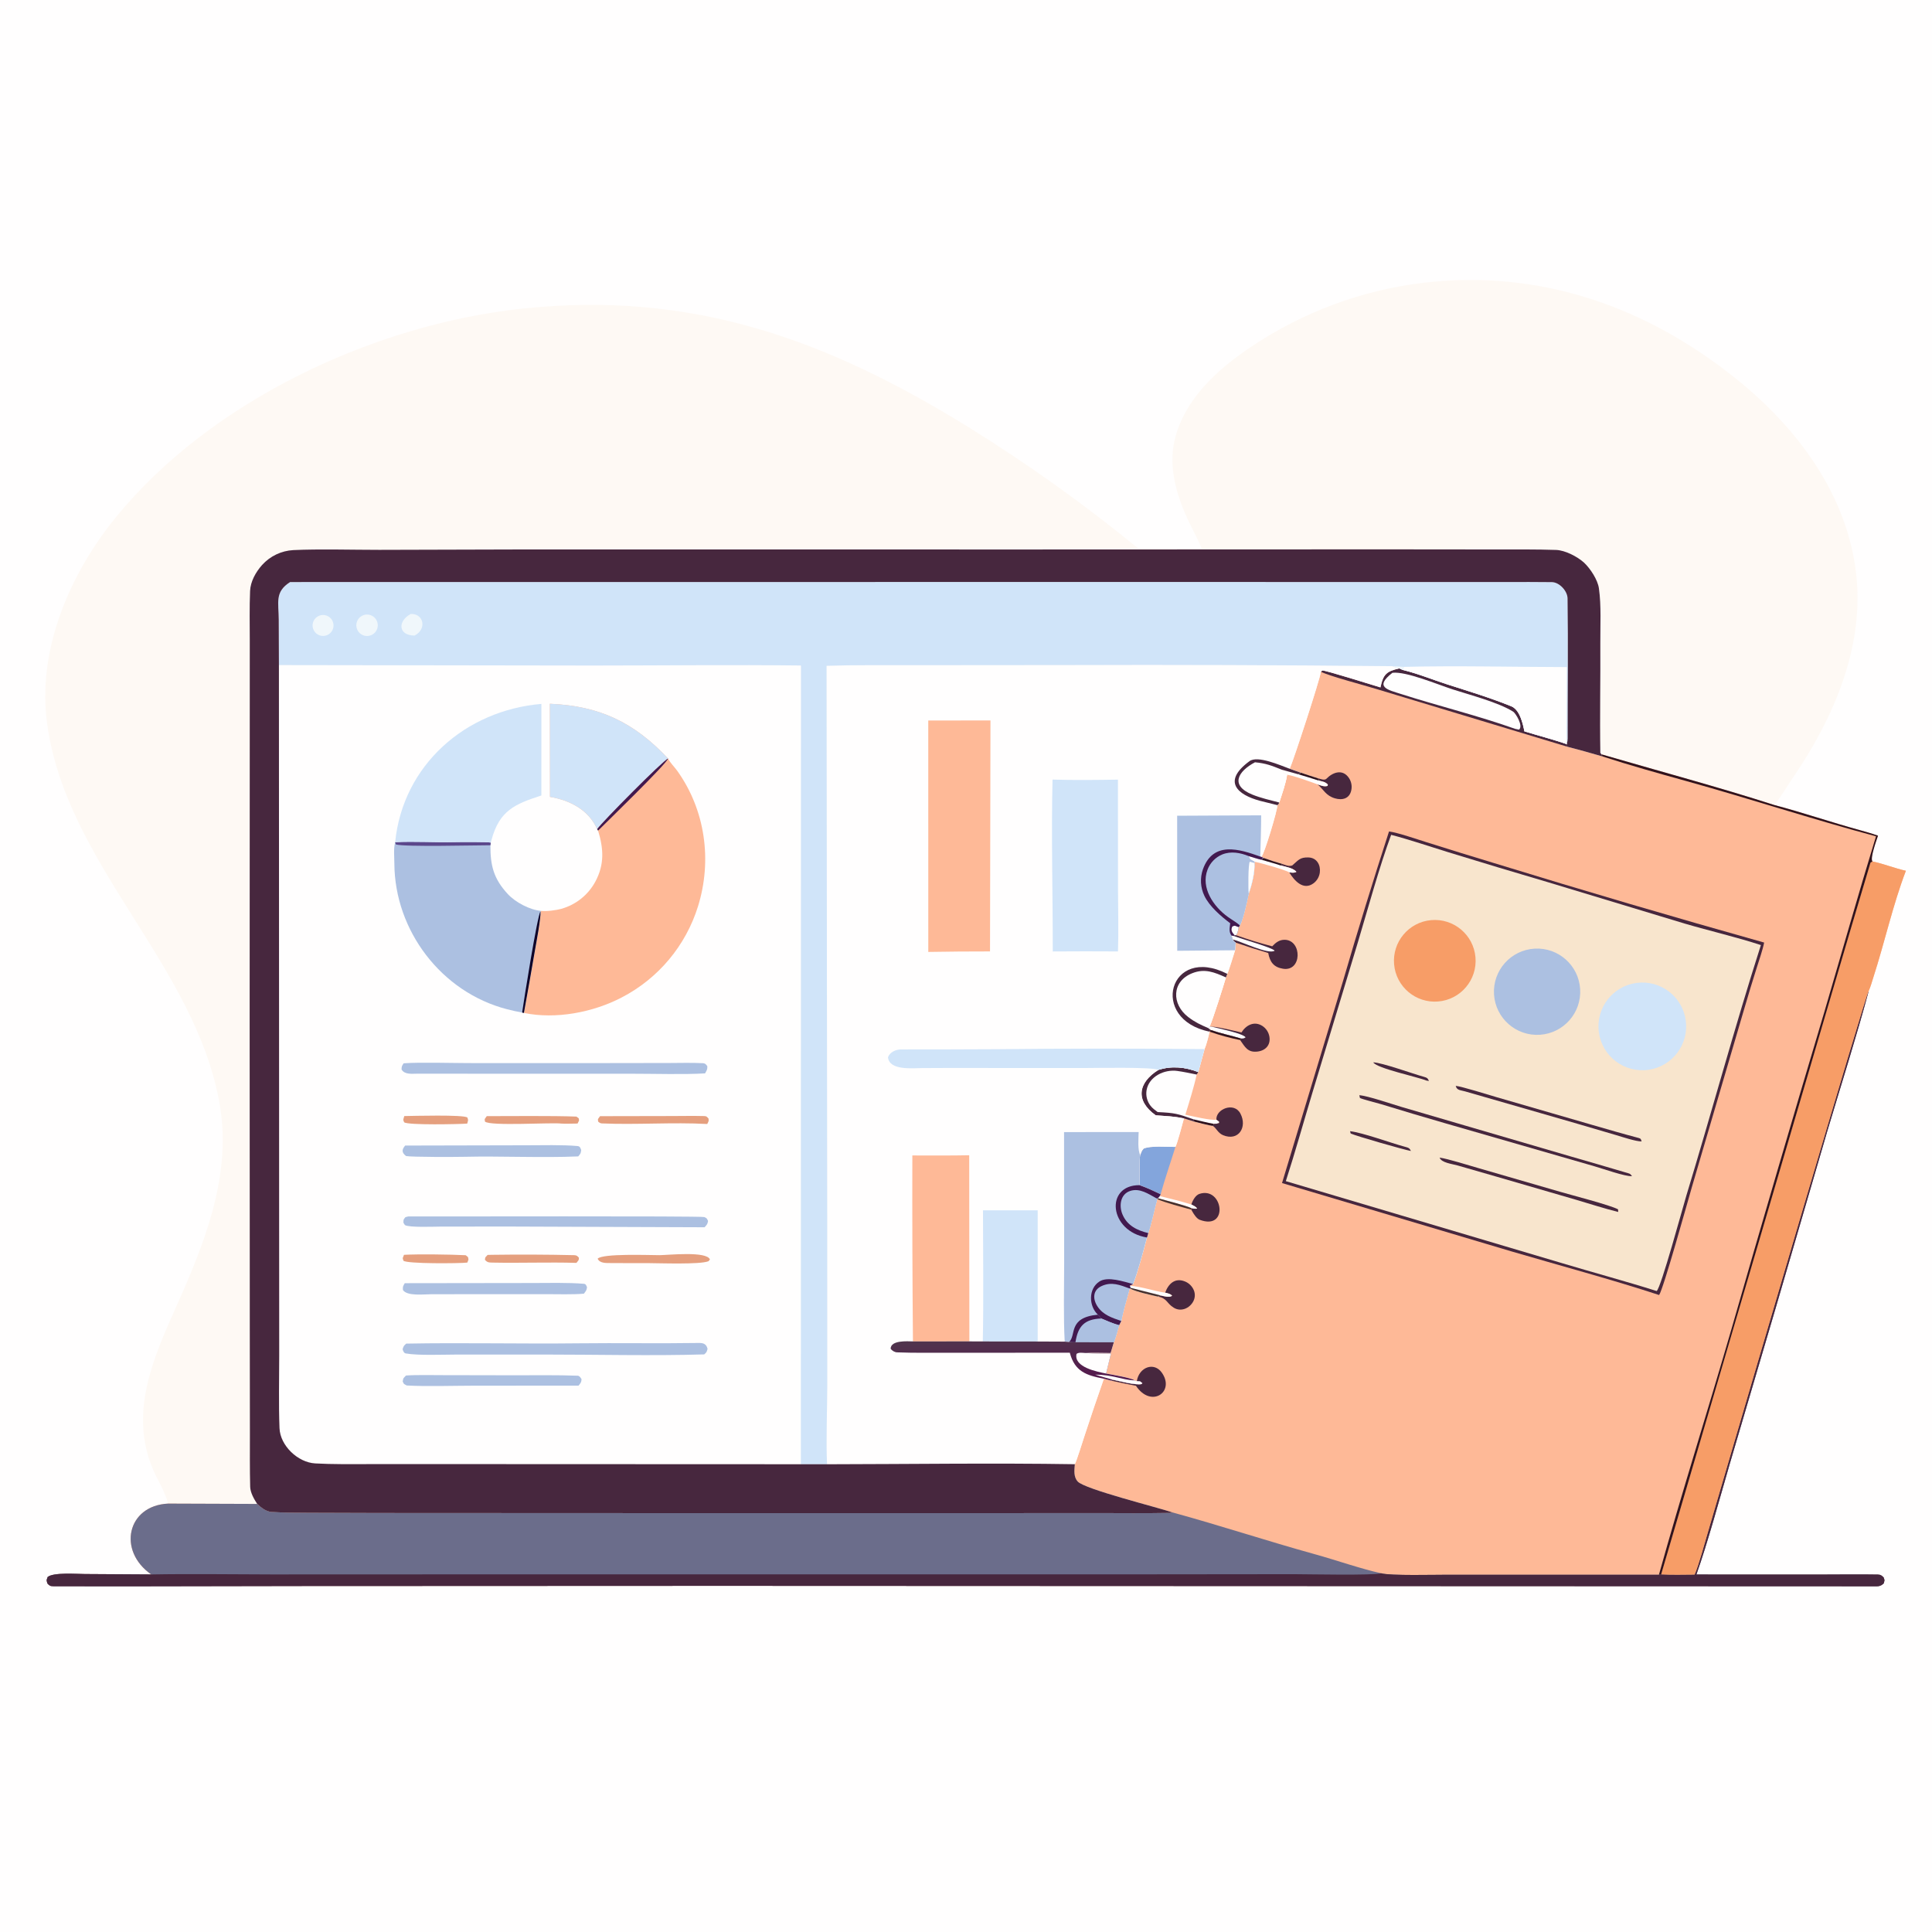 <?xml version="1.0" encoding="utf-8" ?><svg xmlns="http://www.w3.org/2000/svg" xmlns:xlink="http://www.w3.org/1999/xlink" width="1024" height="1024" viewBox="0 0 1024 1024"><path fill="#FFFEFE" d="M0 0L1024 0L1024 1024L0 1024L0 0Z"/><path fill="#FEF9F4" d="M636.901 290.796C635.27 286.396 632.576 281.697 630.549 277.466C623.98 263.76 618.933 248.029 622.677 232.837C627.983 211.305 645.385 195.719 662.904 183.968C690.377 165.44 721.879 153.741 754.786 149.843C816.376 142.684 872.74 162.558 920.523 201.047C952.9 227.127 979.294 262.495 983.878 304.818C988.045 343.29 971.727 380.699 950.544 411.821C947.617 416.121 943.436 422.977 940.456 426.689C955.537 430.657 970.499 435.812 985.565 439.935C988.742 440.804 992.289 441.83 995.386 442.934C994.599 445.322 991.076 454.895 992.422 456.582C998.39 457.795 1004.18 460.236 1010.15 461.528C1003.16 479.905 998.908 499.457 992.86 518.169C992.101 520.519 991.5 522.882 990.469 525.133C984.077 549.001 975.594 575.757 968.462 599.619L941.657 691.466L916.65 776.377C911.499 794.037 905.153 817.512 899.118 834.532L965.001 834.547C974.992 834.551 985.307 834.375 995.32 834.56C996.898 834.59 997.336 835.141 998.36 836.038C998.987 838.072 998.924 837.05 998.421 839.222C996.422 841.116 995.121 840.743 992.221 840.765L382.095 840.53L160.705 840.621L67.157 840.781C54.275 840.748 41.338 840.769 28.45 840.743C26.539 840.739 26.177 840.381 25.084 839.229C24.602 836.98 24.552 838.059 25.236 835.868C28.197 833.299 40.62 834.246 44.919 834.271L80.191 834.489C62.147 821.979 67.348 797.973 89.119 796.943C88.01 792.86 85.754 788.122 83.754 784.362C67.873 754.496 78.602 725.659 91.504 696.843C106.941 662.366 123.081 625.006 116.564 586.091C103.945 510.734 33.333 457.153 24.62 380.6C20.398 342.43 37.744 303.096 61.631 273.894C112.013 212.303 198.274 172.032 276.442 163.619C366.467 153.931 437.804 179.701 513.373 226.432C544.77 245.909 574.861 267.415 603.455 290.813L602.997 290.81C614.298 290.886 625.6 290.881 636.901 290.796Z"/><path fill="#FEB997" d="M741.667 354.281L743.444 355.075C750.915 356.805 759.785 360.403 767.293 362.801C778.53 366.392 790.199 369.93 801.08 374.378C805.51 376.188 807.152 383.463 807.971 387.631C814.064 389.53 825.231 392.467 830.624 394.524L830.572 395.73C836.86 397.376 843.124 399.11 849.363 400.931L848.805 399.808C878.439 408.463 911.312 417.267 940.456 426.689C955.537 430.657 970.499 435.812 985.565 439.935C988.742 440.804 992.289 441.83 995.386 442.934C994.599 445.322 991.076 454.895 992.422 456.582C998.39 457.795 1004.18 460.236 1010.15 461.528C1003.16 479.905 998.908 499.457 992.86 518.169C992.101 520.519 991.5 522.882 990.469 525.133C984.077 549.001 975.594 575.757 968.462 599.619L941.657 691.466L916.65 776.377C911.499 794.037 905.153 817.512 899.118 834.532L965.001 834.547C974.992 834.551 985.307 834.375 995.32 834.56C996.898 834.59 997.336 835.141 998.36 836.038C998.987 838.072 998.924 837.05 998.421 839.222C996.422 841.116 995.121 840.743 992.221 840.765L382.095 840.53L160.705 840.621L67.157 840.781C54.275 840.748 41.338 840.769 28.45 840.743C26.539 840.739 26.177 840.381 25.084 839.229C24.602 836.98 24.552 838.059 25.236 835.868C28.197 833.299 40.62 834.246 44.919 834.271L80.191 834.489C62.147 821.979 67.348 797.973 89.119 796.943L136.315 797.112C138.408 799.072 141.034 801.179 143.997 801.369C150.322 801.773 156.993 801.753 163.332 801.802L201.397 801.925L320.82 801.983L518.633 801.998L581.519 801.958C594.22 801.978 607.006 802.116 619.701 801.88C620.404 801.866 620.94 801.788 621.625 801.665C613.232 798.809 574.923 789.331 571.211 785.227C568.923 782.696 569.438 779.178 569.686 776.064C570.816 773.76 573.785 764.136 574.793 761.089C578.11 750.936 581.539 740.821 585.08 730.744C586.405 731.104 587.907 731.558 589.223 731.822L589.469 731.193C593.444 731.977 601.672 734.288 605.114 733.575L605.46 733.07C603.776 731.863 604.699 732.24 602.539 732.021L600.874 731.625L601.035 731.455C599.641 730.339 588.917 728.503 586.266 728.016L588.821 717.477C584.193 717.445 579.876 717.431 575.245 717.115C579.198 716.901 584.595 717.089 588.653 717.111L590.352 711.449C591.337 709.175 592.501 704.779 593.162 702.374L594.281 700.153C595.133 695.662 597.487 687.505 598.739 682.933L598.982 682.989L599.276 682.572L598.759 681.451L600.543 680.581C602.786 675.256 606.381 661.734 607.925 655.899L608.591 653.57C610.299 648.581 611.873 640.937 613.35 635.535L613.027 635.178L613.698 635.088L614.679 633.933L615.154 633.004C611.125 631.095 608.073 629.656 603.901 628.158C604.127 625.123 603.675 614.14 604.372 612.197C604.936 610.697 605.084 609.973 606.177 608.775C610.052 607.162 618.253 607.924 623.001 607.887C623.919 606.36 626.857 595.256 627.521 592.783C621.458 591.525 618.555 591.645 612.547 591.13C601.629 583.362 603.149 573.844 613.972 567.082C621.003 564.795 628.249 565.532 635.111 568.227L638.436 556.042C639.468 553.719 640.548 549.283 641.103 546.796L641.572 545.871L640.391 544.904L641.181 544.02C642.962 539.898 648.445 522.589 649.765 518.048L650.483 516.167C651.479 514.058 653.786 506.28 654.629 503.663L654.948 499.598C653.965 498.949 654.009 499.02 653.437 497.997L652.692 495.87L653.986 496.077L654.291 495.606L655.147 495.662C656.102 494.457 656.193 493.08 656.589 491.452L657.168 490.466C658.999 487.137 661.071 477.426 661.844 473.596C663.459 469.144 665.226 462.175 664.862 457.423L664.929 456.743C662.446 455.244 662.642 455.903 661.868 453.76C663.499 454.238 667.083 455.404 668.595 455.686L669.653 454.693L668.551 454.177C670.011 453.026 677.338 428.707 677.015 426.73C677.796 426.214 677.535 426.34 678.03 425.355C679.294 421.496 681.699 414.574 682.159 410.708C680.092 409.975 680.284 409.666 679.315 407.918L688.155 410.388L689.427 409.529C687.478 408.886 685.503 408.154 683.566 407.463C685.491 403.293 699.639 359.999 700.116 356.028L700.846 355.386C702.443 355.2 727.701 363.148 731.671 364.345C733.151 357.301 734.914 355.805 741.667 354.281Z"/><path fill="#6B6D8B" d="M898.183 834.549C900.31 829.78 903.543 817.873 905.154 812.36L916.875 772.31C923.233 750.682 989.095 525.935 990.469 525.133C984.077 549.001 975.594 575.757 968.462 599.619L941.657 691.466L916.65 776.377C911.499 794.037 905.153 817.512 899.118 834.532L965.001 834.547C974.992 834.551 985.307 834.375 995.32 834.56C996.898 834.59 997.336 835.141 998.36 836.038C998.987 838.072 998.924 837.05 998.421 839.222C996.422 841.116 995.121 840.743 992.221 840.765L382.095 840.53L160.705 840.621L67.157 840.781C54.275 840.748 41.338 840.769 28.45 840.743C26.539 840.739 26.177 840.381 25.084 839.229C24.602 836.98 24.552 838.059 25.236 835.868C28.197 833.299 40.62 834.246 44.919 834.271L80.191 834.489C62.147 821.979 67.348 797.973 89.119 796.943L136.315 797.112C138.408 799.072 141.034 801.179 143.997 801.369C150.322 801.773 156.993 801.753 163.332 801.802L201.397 801.925L320.82 801.983L518.633 801.998L581.519 801.958C594.22 801.978 607.006 802.116 619.701 801.88C620.404 801.866 620.94 801.788 621.625 801.665C646.75 808.547 671.804 816.827 696.947 823.786C708.182 826.896 720.876 831.395 732.027 833.865C736.647 835.269 761.26 834.61 767.531 834.644L879.264 834.65L880.446 834.456C886.198 834.751 892.392 834.589 898.183 834.549Z"/><path fill="#47273E" d="M898.183 834.549C900.31 829.78 903.543 817.873 905.154 812.36L916.875 772.31C923.233 750.682 989.095 525.935 990.469 525.133C984.077 549.001 975.594 575.757 968.462 599.619L941.657 691.466L916.65 776.377C911.499 794.037 905.153 817.512 899.118 834.532L965.001 834.547C974.992 834.551 985.307 834.375 995.32 834.56C996.898 834.59 997.336 835.141 998.36 836.038C998.987 838.072 998.924 837.05 998.421 839.222C996.422 841.116 995.121 840.743 992.221 840.765L382.095 840.53L160.705 840.621L67.157 840.781C54.275 840.748 41.338 840.769 28.45 840.743C26.539 840.739 26.177 840.381 25.084 839.229C24.602 836.98 24.552 838.059 25.236 835.868C28.197 833.299 40.62 834.246 44.919 834.271L80.191 834.489C101.155 834.104 122.953 834.452 143.979 834.482L247.469 834.441L601.646 834.435L685.848 834.348C692.839 834.361 728.215 835.108 732.027 833.865C736.647 835.269 761.26 834.61 767.531 834.644L879.264 834.65L880.446 834.456C886.198 834.751 892.392 834.589 898.183 834.549Z"/><path fill="#F79D67" d="M992.422 456.582C998.39 457.795 1004.18 460.236 1010.15 461.528C1003.16 479.905 998.908 499.457 992.86 518.169C992.101 520.519 991.5 522.882 990.469 525.133C989.095 525.935 923.233 750.682 916.875 772.31L905.154 812.36C903.543 817.873 900.31 829.78 898.183 834.549C892.392 834.589 886.198 834.751 880.446 834.456L970.205 528.844C975.869 509.584 985.267 477.562 991.403 457.199C991.742 456.994 992.082 456.788 992.422 456.582Z"/><path fill="#47273E" d="M741.667 354.281L743.444 355.075C750.915 356.805 759.785 360.403 767.293 362.801C778.53 366.392 790.199 369.93 801.08 374.378C805.51 376.188 807.152 383.463 807.971 387.631C814.064 389.53 825.231 392.467 830.624 394.524L830.572 395.73L729.606 365.21C723.46 363.286 704.234 358.268 700.116 356.028L700.846 355.386C702.443 355.2 727.701 363.148 731.671 364.345C733.151 357.301 734.914 355.805 741.667 354.281Z"/><path fill="#FFFEFE" d="M738.015 356.599C745.209 355.732 761.761 362.737 770.073 365.426C778.686 368.212 794.297 372.287 802.029 377.207C803.319 378.028 807.556 384.821 805.094 386.727L802.989 386.283C783.405 379.305 762.433 374.206 742.595 367.84C735.613 365.599 728.175 364.251 738.015 356.599Z"/><path fill="#FFFEFE" d="M613.972 567.082C621.003 564.795 628.249 565.532 635.111 568.227L634.262 569.531C632.86 576.038 630.243 584.369 628.263 590.818C631.488 591.494 642.132 594.058 644.726 593.429L646.146 594.441L646.172 595.225C644.743 595.662 644.783 595.65 643.286 595.662L642.886 596.787C640.473 596.458 635.517 595.109 632.96 594.486C631.139 593.942 629.326 593.375 627.521 592.783C621.458 591.525 618.555 591.645 612.547 591.13C601.629 583.362 603.149 573.844 613.972 567.082Z"/><path fill="#47273E" d="M613.972 567.082C621.003 564.795 628.249 565.532 635.111 568.227L634.262 569.531C630.855 568.844 627.438 568.102 623.994 567.621C617.205 566.672 609.032 570.489 607.719 577.762C607.212 580.703 607.968 583.721 609.801 586.077C610.835 587.426 612.215 588.405 613.573 589.416C622.767 589.882 623.903 590.196 632.63 593.276L632.96 594.486C631.139 593.942 629.326 593.375 627.521 592.783C621.458 591.525 618.555 591.645 612.547 591.13C601.629 583.362 603.149 573.844 613.972 567.082Z"/><path fill="#30131D" d="M632.63 593.276C635.894 594.025 640.062 595.102 643.286 595.662L642.886 596.787C640.473 596.458 635.517 595.109 632.96 594.486L632.63 593.276Z"/><path fill="#30131D" d="M848.805 399.808C878.439 408.463 911.312 417.267 940.456 426.689C955.537 430.657 970.499 435.812 985.565 439.935C988.742 440.804 992.289 441.83 995.386 442.934C994.599 445.322 991.076 454.895 992.422 456.582C992.082 456.788 991.742 456.994 991.403 457.199C985.267 477.562 975.869 509.584 970.205 528.844L880.446 834.456L879.264 834.65C891.256 791.563 905.208 747.603 917.706 704.464C933.806 648.359 950.213 592.342 966.923 536.416C975.999 505.538 984.915 474 994.326 443.259C960.592 434.238 926.952 423.17 893.254 413.832C878.715 409.803 863.682 405.594 849.363 400.931L848.805 399.808Z"/><path fill="#83A5DC" d="M604.372 612.197C604.936 610.697 605.084 609.973 606.177 608.775C610.052 607.162 618.253 607.924 623.001 607.887C620.592 615.663 617.249 625.299 615.154 633.004C611.125 631.095 608.073 629.656 603.901 628.158C604.127 625.123 603.675 614.14 604.372 612.197Z"/><path fill="#47273E" d="M654.291 495.606L655.147 495.662C661.442 497.912 667.833 499.881 674.303 501.561C676.161 499.586 678.123 498.038 680.978 498.106C690.192 498.324 690.171 515.084 680.013 513.448C675.087 512.655 673.069 509.878 672.191 505.104C665.952 503.272 661.065 501.723 654.948 499.598C653.965 498.949 654.009 499.02 653.437 497.997L652.692 495.87L653.986 496.077L654.291 495.606Z"/><path fill="#FFFEFE" d="M652.692 495.87L653.986 496.077C657.79 497.63 674.5 502.26 675.589 503.897C672.167 506.102 657.803 498.868 653.437 497.997L652.692 495.87Z"/><path fill="#47273E" d="M658.004 547.22C660.465 543.269 664.831 541.022 669.109 543.783C671.065 545.069 672.402 547.107 672.803 549.414C673.566 553.897 670.758 556.864 666.426 557.359C661.242 557.952 659.849 554.827 657.286 551.252L657.698 550.415C652.217 548.763 647.19 547.806 641.572 545.871L640.391 544.904L641.181 544.02L642.328 544.187C645.355 544.113 654.388 546.448 658.004 547.22Z"/><path fill="#FFFEFE" d="M640.391 544.904L641.181 544.02L642.328 544.187C645.831 545.073 658.773 547.723 660.202 549.805C659.035 550.501 659.079 550.411 657.698 550.415C652.217 548.763 647.19 547.806 641.572 545.871L640.391 544.904Z"/><path fill="#47273E" d="M602.539 732.021C603.747 724.555 611.667 721.704 615.783 727.52C622.997 737.71 610.146 746.62 602.069 734.485C597.771 733.673 593.489 732.785 589.223 731.822L589.469 731.193C593.444 731.977 601.672 734.288 605.114 733.575L605.46 733.07C603.776 731.863 604.699 732.24 602.539 732.021Z"/><path fill="#47273E" d="M617.562 685.138C619.282 680.445 622.719 677.094 627.966 679.167C630.169 680.026 631.918 681.759 632.798 683.953C633.521 685.797 633.422 687.861 632.526 689.627C630.579 693.481 625.869 695.476 622.073 693.091C618.168 690.637 618.613 688.05 613.658 687.221L615.279 686.616C616.963 687.006 619.775 687.87 621.228 686.774C620.276 685.663 619.032 685.542 617.562 685.138Z"/><path fill="#47273E" d="M679.618 457.922C681.489 458.525 683.15 459.357 684.925 458.706C688.106 456.021 688.89 454.269 693.596 454.472C697.954 454.66 700.021 458.487 699.537 462.407C699.254 464.685 698.062 466.752 696.231 468.138C690.798 472.182 686 466.763 683.33 462.377C684.853 462.522 685.784 462.792 687.124 462.094C685.646 460.147 681.284 459.328 678.86 458.738L679.618 457.922Z"/><path fill="#47273E" d="M644.726 593.429C644.307 587.886 654.077 583.834 657.439 590.197C661.234 597.382 656.46 605.1 648.193 601.644C645.446 600.454 644.622 597.833 642.886 596.787L643.286 595.662C644.783 595.65 644.743 595.662 646.172 595.225L646.146 594.441L644.726 593.429Z"/><path fill="#47273E" d="M631.433 638.395C632.159 636.192 633.671 633.46 635.738 632.781C648.231 628.673 651.512 652.442 635.838 646.5C634.308 645.92 632.787 643.626 631.945 642.101L631.607 641.501C631.542 641.38 631.477 641.259 631.412 641.137L631.381 640.311C632.911 640.651 632.922 640.675 634.477 640.613C633.963 639.526 632.723 639.144 631.433 638.395Z"/><path fill="#47273E" d="M698.613 412.52C700.032 412.886 702.056 413.776 703.087 412.71C706.29 409.395 711.605 407.305 715 412.399C716.26 414.318 716.691 416.664 716.196 418.905C715.239 423.355 711.421 424.269 707.538 423.132C702.682 421.71 701.638 418.557 698.312 415.705C700.1 416.33 701.885 417.095 703.646 416.536L703.777 415.815C702.314 414.338 701.117 414.292 699.002 413.754L698.613 412.52Z"/><path fill="#FFFEFE" d="M661.868 453.76C663.499 454.238 667.083 455.404 668.595 455.686L669.653 454.693C672.94 455.875 676.263 456.952 679.618 457.922L678.86 458.738C681.284 459.328 685.646 460.147 687.124 462.094C685.784 462.792 684.853 462.522 683.33 462.377C681.352 461.056 667.767 457.244 664.929 456.743C662.446 455.244 662.642 455.903 661.868 453.76Z"/><path fill="#30131D" d="M669.653 454.693C672.94 455.875 676.263 456.952 679.618 457.922L678.86 458.738C675.678 457.674 671.857 456.65 668.595 455.686L669.653 454.693Z"/><path fill="#FFFEFE" d="M679.315 407.918L688.155 410.388L689.427 409.529C692.443 410.522 695.584 411.606 698.613 412.52L699.002 413.754C701.117 414.292 702.314 414.338 703.777 415.815L703.646 416.536C701.885 417.095 700.1 416.33 698.312 415.705C695.651 414.76 684.387 410.621 682.159 410.708C680.092 409.975 680.284 409.666 679.315 407.918Z"/><path fill="#30131D" d="M688.155 410.388L689.427 409.529C692.443 410.522 695.584 411.606 698.613 412.52L699.002 413.754C695.605 412.587 691.627 411.463 688.155 410.388Z"/><path fill="#FFFEFE" d="M598.759 681.451C605.805 682.054 611.427 684.281 617.562 685.138C619.032 685.542 620.276 685.663 621.228 686.774C619.775 687.87 616.963 687.006 615.279 686.616L613.658 687.221C609.656 686.299 602.493 684.779 598.982 682.989L599.276 682.572L598.759 681.451Z"/><path fill="#47312E" d="M599.276 682.572L615.279 686.616L613.658 687.221C609.656 686.299 602.493 684.779 598.982 682.989L599.276 682.572Z"/><path fill="#FFFEFE" d="M614.679 633.933C620.339 635.342 625.856 636.668 631.433 638.395C632.723 639.144 633.963 639.526 634.477 640.613C632.922 640.675 632.911 640.651 631.381 640.311C628.416 638.911 617.342 636.088 613.698 635.088L614.679 633.933Z"/><path fill="#47312E" d="M613.698 635.088C617.342 636.088 628.416 638.911 631.381 640.311L631.412 641.137C626.898 639.886 617.235 637.373 613.35 635.535L613.027 635.178L613.698 635.088Z"/><path fill="#30131D" d="M641.572 545.871C647.19 547.806 652.217 548.763 657.698 550.415L657.286 551.252C651.611 550.063 646.558 548.74 641.103 546.796L641.572 545.871Z"/><path fill="#47273E" d="M736.211 440.678C740.802 441.287 751.302 444.89 756.184 446.424C768.086 450.183 780.011 453.868 791.959 457.48C839.476 472.098 887.171 486.131 935.033 499.574C934.339 503.262 932.287 509.158 931.105 512.924C928.856 520.029 926.687 527.159 924.599 534.312L896.652 629.464C894.628 636.402 881.614 683.301 879.367 686.39C854.971 678.37 826.184 670.623 801.219 663.295L679.502 627.045L711.895 519.744C719.607 493.269 727.713 466.911 736.211 440.678Z"/><path fill="#F8E5CD" d="M737.331 442.482C746.61 444.869 758.235 448.816 767.626 451.698C785.223 457.118 802.855 462.422 820.522 467.609L892.895 489.508C906.084 493.386 920.405 496.682 933.307 500.905C919.239 544.87 907.201 589.659 893.76 633.824C891.957 639.747 880.371 682.543 878.074 684.276C861.836 679.128 844.415 674.459 827.952 669.511L681.515 626.033C686.43 610.838 690.972 594.562 695.593 579.192L719.629 499.688C724.894 482.152 731.06 459.467 737.331 442.482Z"/><path fill="#D0E4F9" d="M867.484 520.956C880.161 519.32 891.78 528.228 893.491 540.895C895.203 553.563 886.365 565.235 873.708 567.022C860.944 568.824 849.151 559.895 847.425 547.12C845.699 534.345 854.699 522.606 867.484 520.956Z"/><path fill="#ACC0E1" d="M813.397 502.798C825.953 502.09 836.725 511.653 837.509 524.205C838.293 536.757 828.795 547.586 816.248 548.446C803.594 549.313 792.651 539.716 791.86 527.057C791.069 514.397 800.733 503.513 813.397 502.798Z"/><path fill="#F79D67" d="M758.481 487.688C770.426 486.589 780.988 495.414 782.028 507.365C783.067 519.316 774.189 529.833 762.233 530.813C750.361 531.786 739.935 522.984 738.902 511.118C737.87 499.251 746.619 488.78 758.481 487.688Z"/><path fill="#47273E" d="M720.469 580.486C724.834 580.768 737.727 585.171 742.647 586.643L776.74 596.631L832.14 612.83C841.91 615.668 851.736 618.468 861.48 621.389C863.611 622.028 863.962 621.874 865.01 623.393C861.502 623.687 849.118 619.29 844.964 618.114L765.649 595.254C754.427 592.02 743.234 588.685 732.072 585.25C730.066 584.654 722.133 582.648 720.796 581.957L720.469 580.486Z"/><path fill="#47273E" d="M771.566 575.532C774.415 575.726 789.842 580.538 793.303 581.546L843.64 596.143C851.912 598.538 860.308 600.986 868.643 603.183C869.82 603.493 869.714 603.962 870.086 604.981C867.049 605.013 859.873 602.613 856.511 601.615C829.919 593.722 803.18 586.198 776.539 578.463C774.065 577.744 772.151 577.965 771.566 575.532Z"/><path fill="#47273E" d="M763.041 613.552C767.694 614.251 778.5 617.669 783.658 619.141L826.882 631.67C832.69 633.374 853.461 638.722 857.607 640.974L857.672 642.374C850.737 640.669 842.124 637.885 835.163 635.847L793.124 623.635L772.6 617.73C769.765 616.92 763.862 616.28 763.041 613.552Z"/><path fill="#47273E" d="M715.561 599.556C722.49 600.365 737.086 605.788 744.505 607.773C746.642 608.345 747.053 608.498 747.83 610.046C744.123 609.403 718.607 602.075 715.894 600.783L715.561 599.556Z"/><path fill="#47273E" d="M727.85 563.073C732.251 563.109 749.357 569.296 754.538 570.683C756.451 571.195 756.76 571.548 757.371 572.934C756.938 572.865 756.504 572.797 756.07 572.729C751.324 570.774 729.751 566.266 727.85 563.073Z"/><path fill="#FFFEFE" d="M147.83 352.505L314.249 352.747C350.858 352.738 387.946 352.292 424.529 352.727L424.483 776.077L248.003 776.006L194.622 776.014C185.393 776.013 176.135 776.153 167.052 775.64C157.774 775.116 148.508 766.163 148.145 756.977C147.644 744.319 147.994 731.059 147.987 718.348L147.941 634.861L147.83 352.505Z"/><path fill="#FEB997" d="M291.458 373.012C317.771 374.117 335.996 382.819 354.111 402.041C355.314 404.496 357.327 406.288 358.92 408.511C373.841 429.334 377.517 456.031 369.968 480.347C363.481 501.234 348.892 518.65 329.465 528.699C314.334 536.606 294.486 540.376 277.682 536.871C279.693 525.792 281.648 514.702 283.546 503.603C284.375 498.82 286.598 487.388 286.487 483.051L286.847 482.787C289.687 483.139 294.81 482.446 297.539 481.685C305.283 479.512 311.805 474.274 315.597 467.182C320.457 458.111 319.896 449.683 316.994 440.236L316.509 439.473C312.012 429.206 302.013 424.156 291.505 422.362L291.458 373.012Z"/><path fill="#D0E4F9" d="M291.458 373.012C317.771 374.117 335.996 382.819 354.111 402.041C351.513 402.96 318.767 436.036 316.509 439.473C312.012 429.206 302.013 424.156 291.505 422.362L291.458 373.012Z"/><path fill="#42194F" d="M316.509 439.473C318.767 436.036 351.513 402.96 354.111 402.041C353.274 404.889 321.239 436.007 316.994 440.236L316.509 439.473Z"/><path fill="#ACC0E1" d="M209.442 446.386C219.251 445.841 231.025 446.598 241.012 446.348C243.581 446.284 258.544 446.18 260.12 446.593L259.935 448.002C259.859 458.663 261.599 465.709 269.116 473.84C273.173 478.229 280.858 482.327 286.847 482.787L286.487 483.051C286.598 487.388 284.375 498.82 283.546 503.603C281.648 514.702 279.693 525.792 277.682 536.871L276.753 536.669C274.036 536.188 271.34 535.597 268.671 534.896C233.925 525.888 209.192 493.239 209.023 457.693C209.005 454.061 208.52 449.904 209.442 446.386Z"/><path fill="#5B478B" d="M209.442 446.386C219.251 445.841 231.025 446.598 241.012 446.348C243.581 446.284 258.544 446.18 260.12 446.593L259.935 448.002C252.101 448.011 214.835 448.947 209.859 447.598L209.442 446.386Z"/><path fill="#0F0328" d="M286.487 483.051C286.598 487.388 284.375 498.82 283.546 503.603C281.648 514.702 279.693 525.792 277.682 536.871L276.753 536.669C277.604 530.649 284.771 485.136 286.487 483.051Z"/><path fill="#D0E4F9" d="M209.442 446.386C213.536 405.458 246.754 376.48 286.95 373.082L286.936 421.617C273.038 426.137 264.71 429.507 260.487 445.242L260.12 446.593C258.544 446.18 243.581 446.284 241.012 446.348C231.025 446.598 219.251 445.841 209.442 446.386Z"/><path fill="#ACC0E1" d="M215.3 712.144C245.603 711.574 276.136 712.337 306.468 711.984C327.786 711.736 349.152 712.137 370.474 711.8C372.991 711.761 374.423 712.466 375.018 714.918C374.525 716.616 374.626 716.648 373.246 717.863C346.327 718.673 315.57 717.933 288.28 717.938L240.939 717.958C234.665 717.963 221.693 718.522 215.084 717.355C214.056 717.174 213.685 716.084 213.389 715.113C213.961 713.291 213.98 713.383 215.3 712.144Z"/><path fill="#ACC0E1" d="M213.918 563.577C222.416 562.922 239.457 563.45 248.477 563.459L316.092 563.471L354.689 563.411C360.371 563.388 366.874 563.21 372.552 563.515C373.874 563.586 374.309 564.293 374.906 565.144C374.98 566.912 374.546 567.371 373.691 568.912C362.66 569.585 346.68 569.101 335.375 569.103L262.527 569.095C248.828 569.089 235.127 569.105 221.429 569.067C218.374 569.059 214.512 569.705 212.834 566.855C212.886 565.049 213.006 565.07 213.918 563.577Z"/><path fill="#ACC0E1" d="M216.437 644.733C229.331 644.834 371.729 644.417 373.296 645.071C374.665 645.644 374.735 645.883 375.277 647.167C374.991 648.915 374.608 649.153 373.453 650.473L267.892 650.084L233.25 650.127C229.687 650.134 216.773 650.687 214.599 649.3C213.55 647.619 213.804 648.524 213.914 646.461C215.148 644.729 214.345 645.3 216.437 644.733Z"/><path fill="#ACC0E1" d="M214.52 680.117L281.871 680.024C290.001 680.012 301.256 679.724 309.512 680.441C310.578 680.534 310.799 681.466 311.125 682.253C310.937 683.939 310.486 684.313 309.488 685.671C303.81 686.199 295.436 685.932 289.487 685.932L254.524 685.951L228.815 685.963C224.684 685.961 215.707 687.126 213.55 683.695C213.438 681.789 213.622 681.759 214.52 680.117Z"/><path fill="#ACC0E1" d="M214.739 607.169L279.166 607.024C286.577 607.019 298.511 606.708 306.186 607.436C307.441 607.555 307.703 608.623 308.044 609.54C307.808 611.496 307.685 611.445 306.472 612.917C287.303 613.754 265.651 612.675 246.167 613.126C241.55 613.233 218.391 613.312 215.221 612.728C212.955 610.952 212.806 609.484 214.739 607.169Z"/><path fill="#ACC0E1" d="M215.168 729.058C220.755 728.646 229.023 728.858 234.775 728.856L272.659 728.93C282.802 728.926 295.864 728.753 306.207 729.159C307.181 729.198 307.733 730.242 308.225 730.97C308.146 732.729 307.741 733.011 306.67 734.4L250.498 734.445C239.573 734.459 226.16 734.926 215.557 734.332C213.705 733.226 214.326 733.966 213.439 732.21C213.847 730.074 213.586 730.834 215.168 729.058Z"/><path fill="#E59F7E" d="M349.603 665.26C354.499 665.203 374.521 663.029 376.272 667.538L375.529 668.469C370.979 670.309 349.756 669.504 343.25 669.473C336.71 669.48 330.157 669.492 323.617 669.439C321.288 669.421 317.832 669.63 316.768 667.119C319.533 664.282 344.009 665.261 349.603 665.26Z"/><path fill="#E59F7E" d="M318.033 591.599L356.066 591.525C361.652 591.513 367.523 591.393 373.113 591.536C374.604 591.574 374.522 591.847 375.503 592.793C375.799 594.241 375.526 594.341 374.856 595.739C356.499 594.735 337.417 596.228 319.001 595.433C318.16 595.397 317.635 594.983 317.034 594.466C316.855 592.6 316.736 593.558 318.033 591.599Z"/><path fill="#E59F7E" d="M258.43 665.133C259.166 665.109 259.903 665.09 260.64 665.078C275.01 664.876 289.869 664.925 304.249 665.26C305.733 665.295 305.902 665.693 306.839 666.602C306.765 668.218 306.708 667.789 305.521 669.35C290.829 668.913 275.882 669.498 261.177 669.208C258.974 669.165 258.32 669.138 257.024 667.72C257.29 665.917 257.01 666.803 258.43 665.133Z"/><path fill="#E59F7E" d="M257.999 591.577C269.856 591.59 292.6 591.315 305.524 591.819C305.924 592.115 306.324 592.41 306.724 592.706C307.033 594.408 307.01 593.522 306.118 595.503C304.73 595.535 298.541 595.651 297.615 595.527C292.479 594.839 259.858 596.98 257.052 594.465C256.812 592.605 256.713 593.566 257.999 591.577Z"/><path fill="#E59F7E" d="M214.127 665.082C221.557 664.657 238.74 664.875 246.835 665.295C247.239 665.624 247.644 665.952 248.048 666.28C248.427 668.114 248.413 667.169 247.689 669.199C243.574 669.674 215.754 669.896 213.852 668.219C213.248 666.334 213.339 667.339 214.127 665.082Z"/><path fill="#E59F7E" d="M214.272 591.539C218.962 591.456 245.561 590.733 247.717 592.292C248.303 594.034 248.131 593.468 247.643 595.526C243.14 595.87 216.415 596.421 214.219 594.849C213.496 593.186 213.72 593.72 214.272 591.539Z"/><path fill="#FFFEFE" d="M438.091 352.884C453.201 352.392 469.558 352.597 484.733 352.564L564.58 352.498C622.391 352.298 680.203 352.495 738.011 353.09C739.585 353.784 740.035 353.868 741.667 354.281C734.914 355.805 733.151 357.301 731.671 364.345C727.701 363.148 702.443 355.2 700.846 355.386L700.116 356.028C699.639 359.999 685.491 403.293 683.566 407.463C685.503 408.154 687.478 408.886 689.427 409.529L688.155 410.388L679.315 407.918C680.284 409.666 680.092 409.975 682.159 410.708C681.699 414.574 679.294 421.496 678.03 425.355C677.535 426.34 677.796 426.214 677.015 426.73C677.338 428.707 670.011 453.026 668.551 454.177L669.653 454.693L668.595 455.686C667.083 455.404 663.499 454.238 661.868 453.76C662.642 455.903 662.446 455.244 664.929 456.743L664.862 457.423C665.226 462.175 663.459 469.144 661.844 473.596C661.071 477.426 658.999 487.137 657.168 490.466L656.589 491.452C656.193 493.08 656.102 494.457 655.147 495.662L654.291 495.606L653.986 496.077L652.692 495.87L653.437 497.997C654.009 499.02 653.965 498.949 654.948 499.598L654.629 503.663C653.786 506.28 651.479 514.058 650.483 516.167L649.765 518.048C648.445 522.589 642.962 539.898 641.181 544.02L640.391 544.904L641.572 545.871L641.103 546.796C640.548 549.283 639.468 553.719 638.436 556.042L635.111 568.227C628.249 565.532 621.003 564.795 613.972 567.082C603.149 573.844 601.629 583.362 612.547 591.13C618.555 591.645 621.458 591.525 627.521 592.783C626.857 595.256 623.919 606.36 623.001 607.887C618.253 607.924 610.052 607.162 606.177 608.775C605.084 609.973 604.936 610.697 604.372 612.197C603.675 614.14 604.127 625.123 603.901 628.158C608.073 629.656 611.125 631.095 615.154 633.004L614.679 633.933L613.698 635.088L613.027 635.178L613.35 635.535C611.873 640.937 610.299 648.581 608.591 653.57L607.925 655.899C606.381 661.734 602.786 675.256 600.543 680.581L598.759 681.451L599.276 682.572L598.982 682.989L598.739 682.933C597.487 687.505 595.133 695.662 594.281 700.153L593.162 702.374C592.501 704.779 591.337 709.175 590.352 711.449L588.653 717.111C584.595 717.089 579.198 716.901 575.245 717.115C579.876 717.431 584.193 717.445 588.821 717.477L586.266 728.016C588.917 728.503 599.641 730.339 601.035 731.455L600.874 731.625L602.539 732.021C604.699 732.24 603.776 731.863 605.46 733.07L605.114 733.575C601.672 734.288 593.444 731.977 589.469 731.193L589.223 731.822C587.907 731.558 586.405 731.104 585.08 730.744C581.539 740.821 578.11 750.936 574.793 761.089C573.785 764.136 570.816 773.76 569.686 776.064C526.645 775.371 481.53 776.028 438.356 776.09C437.745 763.775 438.454 747.215 438.464 734.357L438.437 646.365L438.091 352.884Z"/><path fill="#ACC0E1" d="M563.971 600.034L603.512 599.996C603.429 603.093 602.885 609.687 604.372 612.197C603.675 614.14 604.127 625.123 603.901 628.158C608.073 629.656 611.125 631.095 615.154 633.004L614.679 633.933L613.698 635.088L613.027 635.178L613.35 635.535C611.873 640.937 610.299 648.581 608.591 653.57L607.925 655.899C606.381 661.734 602.786 675.256 600.543 680.581L598.759 681.451L599.276 682.572L598.982 682.989L598.739 682.933C597.487 687.505 595.133 695.662 594.281 700.153L593.162 702.374C592.501 704.779 591.337 709.175 590.352 711.449L570.016 711.425C569.118 711.483 567.543 711.349 566.588 711.3L564.322 711.089C563.603 698.626 564.024 682.354 564.028 669.644L563.971 600.034Z"/><path fill="#ACC0E1" d="M603.901 628.158C608.073 629.656 611.125 631.095 615.154 633.004L614.679 633.933L613.698 635.088L613.027 635.178L613.35 635.535C611.873 640.937 610.299 648.581 608.591 653.57L607.925 655.899C587.676 652.591 585.579 628.113 603.901 628.158Z"/><path fill="#42194F" d="M603.901 628.158C608.073 629.656 611.125 631.095 615.154 633.004L614.679 633.933L613.698 635.088L613.027 635.178C608.66 632.813 604.167 629.565 599.049 631.213C593.787 632.908 593.034 639.064 594.898 643.578C597.373 649.573 602.681 652.136 608.591 653.57L607.925 655.899C587.676 652.591 585.579 628.113 603.901 628.158Z"/><path fill="#ACC0E1" d="M581.908 696.808C577.01 692.209 576.805 683.034 582.727 679.212C587.159 676.352 595.553 679.287 600.543 680.581L598.759 681.451L599.276 682.572L598.982 682.989L598.739 682.933C597.487 687.505 595.133 695.662 594.281 700.153L593.162 702.374C590.205 701.66 586.61 700.04 583.712 698.839C582.971 697.867 582.8 697.63 581.908 696.808Z"/><path fill="#42194F" d="M581.908 696.808C577.01 692.209 576.805 683.034 582.727 679.212C587.159 676.352 595.553 679.287 600.543 680.581L598.759 681.451L599.276 682.572L598.982 682.989L598.739 682.933C593.618 681.065 589.138 679.163 583.78 681.68C579.094 683.882 579.147 688.581 581.701 692.448C584.704 696.996 589.423 698.454 594.281 700.153L593.162 702.374C590.205 701.66 586.61 700.04 583.712 698.839C582.971 697.867 582.8 697.63 581.908 696.808Z"/><path fill="#ACC0E1" d="M583.712 698.839C586.61 700.04 590.205 701.66 593.162 702.374C592.501 704.779 591.337 709.175 590.352 711.449L570.016 711.425C571.337 702.782 574.93 699.134 583.712 698.839Z"/><path fill="#42194F" d="M581.908 696.808C582.8 697.63 582.971 697.867 583.712 698.839C574.93 699.134 571.337 702.782 570.016 711.425C569.118 711.483 567.543 711.349 566.588 711.3C570.674 707.89 565.696 698.325 581.908 696.808Z"/><path fill="#FEB997" d="M483.563 612.417C493.419 612.391 503.893 612.532 513.699 612.307L513.784 710.965L483.88 710.977C483.587 678.125 483.482 645.271 483.563 612.417Z"/><path fill="#ACC0E1" d="M623.917 432.358L668.441 432.142C668.427 439.338 668.167 446.785 667.979 453.993L668.551 454.177L669.653 454.693L668.595 455.686C667.083 455.404 663.499 454.238 661.868 453.76C662.642 455.903 662.446 455.244 664.929 456.743L664.862 457.423C665.226 462.175 663.459 469.144 661.844 473.596C661.071 477.426 658.999 487.137 657.168 490.466L656.589 491.452C656.193 493.08 656.102 494.457 655.147 495.662L654.291 495.606L653.986 496.077L652.692 495.87L653.437 497.997C654.009 499.02 653.965 498.949 654.948 499.598L654.629 503.663L623.959 503.933L623.917 432.358Z"/><path fill="#ACC0E1" d="M657.168 490.466C655.189 488.764 652.89 487.488 650.748 485.944C643.206 480.509 636.324 470.558 640.026 460.915C641.406 457.285 644.218 454.382 647.802 452.887C652.419 451.005 657.389 451.967 661.868 453.76C662.642 455.903 662.446 455.244 664.929 456.743L664.862 457.423C665.226 462.175 663.459 469.144 661.844 473.596C661.071 477.426 658.999 487.137 657.168 490.466Z"/><path fill="#FFFEFE" d="M661.844 473.596C661.532 471.447 661.535 457.718 662.437 456.725L664.862 457.423C665.226 462.175 663.459 469.144 661.844 473.596Z"/><path fill="#42194F" d="M652.027 489.336C647.165 485.681 640.978 480.367 638.346 474.802C636.243 470.412 635.962 465.367 637.566 460.771C642.978 445.639 656.88 450.02 667.979 453.993L668.551 454.177L669.653 454.693L668.595 455.686C667.083 455.404 663.499 454.238 661.868 453.76C657.389 451.967 652.419 451.005 647.802 452.887C644.218 454.382 641.406 457.285 640.026 460.915C636.324 470.558 643.206 480.509 650.748 485.944C652.89 487.488 655.189 488.764 657.168 490.466L656.589 491.452C656.193 493.08 656.102 494.457 655.147 495.662L654.291 495.606L653.986 496.077L652.692 495.87C651.211 493.662 651.763 492.038 652.027 489.336Z"/><path fill="#FFFEFE" d="M654.291 495.606C652.984 494.138 652.211 492.962 653.163 491.076C654.724 490.371 654.374 490.677 656.589 491.452C656.193 493.08 656.102 494.457 655.147 495.662L654.291 495.606Z"/><path fill="#D0E4F9" d="M521.002 641.485L550 641.486L549.998 711.025L520.904 710.994C521.389 688.345 521.01 664.245 521.002 641.485Z"/><path fill="#D0E4F9" d="M613.972 567.082C611.215 565.434 580.202 566.072 574.462 566.073L501.7 566.045C497.425 566.052 493.125 566.105 488.854 566.103C483.901 566.102 471.327 567.565 470.651 560.362C471.679 557.597 474.837 556.221 477.61 556.227C494.272 556.261 510.996 556.165 527.653 556.105C564.579 555.713 601.509 555.692 638.436 556.042L635.111 568.227C628.249 565.532 621.003 564.795 613.972 567.082Z"/><defs><linearGradient id="gradient_0" gradientUnits="userSpaceOnUse" x1="531.932" y1="730.64" x2="530.749" y2="708.878"><stop offset="0" stop-color="#541B4D"/><stop offset="1" stop-color="#50344D"/></linearGradient></defs><path fill="url(#gradient_0)" d="M513.784 710.965L520.904 710.994L549.998 711.025L564.322 711.089L566.588 711.3C567.543 711.349 569.118 711.483 570.016 711.425L590.352 711.449L588.653 717.111C584.595 717.089 579.198 716.901 575.245 717.115C579.876 717.431 584.193 717.445 588.821 717.477L586.266 728.016C588.917 728.503 599.641 730.339 601.035 731.455L600.874 731.625L602.539 732.021C604.699 732.24 603.776 731.863 605.46 733.07L605.114 733.575C601.672 734.288 593.444 731.977 589.469 731.193L589.223 731.822C587.907 731.558 586.405 731.104 585.08 730.744C575.715 728.989 569.617 726.886 567.019 716.97L502.551 716.987C493.91 716.981 484.117 717.115 475.453 716.773C474.226 716.725 472.803 715.952 472.056 714.814C472.184 710.22 480.958 710.923 483.88 710.977L513.784 710.965Z"/><path fill="#FFFEFE" d="M586.266 728.016C581.549 727.03 569.028 724.704 570.579 717.588C571.913 716.671 573.516 717.029 575.245 717.115C579.876 717.431 584.193 717.445 588.821 717.477L586.266 728.016Z"/><path fill="#FFFEFE" d="M580.485 728.569C589.871 728.668 594.585 731.29 600.874 731.625L602.539 732.021C604.699 732.24 603.776 731.863 605.46 733.07L605.114 733.575C601.672 734.288 593.444 731.977 589.469 731.193C586.483 730.357 583.419 729.553 580.485 728.569Z"/><path fill="#FFFEFE" d="M640.391 544.904C636.263 543.12 633.439 541.831 629.793 539.054C620.961 532.327 620.859 520.181 631.943 515.811C638.583 513.192 643.598 515.307 649.765 518.048C648.445 522.589 642.962 539.898 641.181 544.02L640.391 544.904Z"/><path fill="#FFFEFE" d="M665.17 404.025C671.008 404.59 673.831 405.741 679.315 407.918C680.284 409.666 680.092 409.975 682.159 410.708C681.699 414.574 679.294 421.496 678.03 425.355C673.374 424.131 668.188 422.95 663.733 421.139C651.73 416.26 656.19 408.775 665.17 404.025Z"/><path fill="#47273E" d="M641.103 546.796C608.741 540.3 619.736 500.503 650.483 516.167L649.765 518.048C643.598 515.307 638.583 513.192 631.943 515.811C620.859 520.181 620.961 532.327 629.793 539.054C633.439 541.831 636.263 543.12 640.391 544.904L641.572 545.871L641.103 546.796Z"/><path fill="#47273E" d="M677.015 426.73C673.961 426.007 670.914 425.252 667.875 424.465C655.777 421.228 647.69 414.147 662.25 403.441C666.554 400.277 678.373 405.562 683.566 407.463C685.503 408.154 687.478 408.886 689.427 409.529L688.155 410.388L679.315 407.918C673.831 405.741 671.008 404.59 665.17 404.025C656.19 408.775 651.73 416.26 663.733 421.139C668.188 422.95 673.374 424.131 678.03 425.355C677.535 426.34 677.796 426.214 677.015 426.73Z"/><path fill="#FEB997" d="M491.996 381.896L524.966 381.846L524.729 504.276C513.822 504.263 502.916 504.352 492.011 504.541L491.996 381.896Z"/><path fill="#D0E4F9" d="M557.871 413.199C569.007 413.554 581.411 413.397 592.535 413.227L592.573 471.988C592.615 482.377 592.912 493.963 592.555 504.275C581.031 504.198 569.507 504.202 557.983 504.288C558.037 474.72 557.132 442.346 557.871 413.199Z"/><path fill="#D0E4F9" d="M153.773 308.497L599.385 308.457L749.763 308.483L798.764 308.477C806.675 308.478 814.616 308.435 822.504 308.542C826.545 308.596 830.774 313.257 830.831 317.131C831.197 341.912 830.85 366.735 830.904 391.524C830.906 392.192 830.729 393.31 830.524 393.937L830.624 394.524C825.231 392.467 814.064 389.53 807.971 387.631C807.152 383.463 805.51 376.188 801.08 374.378C790.199 369.93 778.53 366.392 767.293 362.801C759.785 360.403 750.915 356.805 743.444 355.075L741.667 354.281C740.035 353.868 739.585 353.784 738.011 353.09C680.203 352.495 622.391 352.298 564.58 352.498L484.733 352.564C469.558 352.597 453.201 352.392 438.091 352.884L438.437 646.365L438.464 734.357C438.454 747.215 437.745 763.775 438.356 776.09L424.483 776.077L424.529 352.727C387.946 352.292 350.858 352.738 314.249 352.747L147.83 352.505L147.741 328.512C147.712 319.235 145.486 313.768 153.773 308.497Z"/><path fill="#FFFEFE" d="M744.113 353.449C772.574 352.751 801.827 353.524 830.451 353.571L830.349 380.003C830.345 383.447 830.177 390.764 830.524 393.937L830.624 394.524C825.231 392.467 814.064 389.53 807.971 387.631C807.152 383.463 805.51 376.188 801.08 374.378C790.199 369.93 778.53 366.392 767.293 362.801C759.785 360.403 750.915 356.805 743.444 355.075L744.113 353.449Z"/><path fill="#F0F7FB" d="M738.011 353.09C739.858 353.194 742.329 353.254 744.113 353.449L743.444 355.075L741.667 354.281C740.035 353.868 739.585 353.784 738.011 353.09Z"/><path fill="#F0F7FB" d="M192.114 326.265C193.976 325.387 196.167 325.584 197.843 326.779C199.519 327.975 200.419 329.982 200.195 332.029C199.972 334.075 198.66 335.842 196.765 336.647C193.913 337.86 190.615 336.566 189.348 333.738C188.08 330.909 189.31 327.587 192.114 326.265Z"/><path fill="#F0F7FB" d="M217.742 325.396C224.494 325.162 226.45 333.372 219.752 336.862C211.114 336.852 210.536 329.279 217.742 325.396Z"/><path fill="#F0F7FB" d="M169.332 326.284C171.243 325.593 173.38 326.002 174.902 327.349C176.424 328.697 177.088 330.769 176.633 332.75C176.178 334.731 174.677 336.306 172.719 336.855C169.842 337.661 166.843 336.047 165.931 333.202C165.019 330.357 166.522 327.3 169.332 326.284Z"/><path fill="#47273E" d="M136.315 797.112C134.629 794.542 132.678 791.099 132.599 788.029C132.359 778.716 132.454 769.146 132.454 759.828L132.392 705.519L132.323 541.183L132.375 386.623L132.385 339.416C132.378 330.771 132.19 321.886 132.548 313.255C132.757 308.195 135.56 303.217 138.915 299.45C143.181 294.737 149.137 291.901 155.485 291.56C169.197 290.915 187.079 291.437 201.044 291.434L281.233 291.212L542.297 291.243L734.41 291.17L793.432 291.229C803.805 291.244 814.424 291.123 824.773 291.482C829.577 291.649 836.061 295.02 839.579 298.214C842.93 301.375 846.819 307.287 847.46 311.851C848.765 321.131 848.145 331.436 848.204 340.831C848.327 360.221 847.882 379.635 848.21 399.009L848.805 399.808L849.363 400.931C843.124 399.11 836.86 397.376 830.572 395.73L830.624 394.524L830.524 393.937C830.729 393.31 830.906 392.192 830.904 391.524C830.85 366.735 831.197 341.912 830.831 317.131C830.774 313.257 826.545 308.596 822.504 308.542C814.616 308.435 806.675 308.478 798.764 308.477L749.763 308.483L599.385 308.457L153.773 308.497C145.486 313.768 147.712 319.235 147.741 328.512L147.83 352.505L147.941 634.861L147.987 718.348C147.994 731.059 147.644 744.319 148.145 756.977C148.508 766.163 157.774 775.116 167.052 775.64C176.135 776.153 185.393 776.013 194.622 776.014L248.003 776.006L424.483 776.077L438.356 776.09C481.53 776.028 526.645 775.371 569.686 776.064C569.438 779.178 568.923 782.696 571.211 785.227C574.923 789.331 613.232 798.809 621.625 801.665C620.94 801.788 620.404 801.866 619.701 801.88C607.006 802.116 594.22 801.978 581.519 801.958L518.633 801.998L320.82 801.983L201.397 801.925L163.332 801.802C156.993 801.753 150.322 801.773 143.997 801.369C141.034 801.179 138.408 799.072 136.315 797.112Z"/></svg>